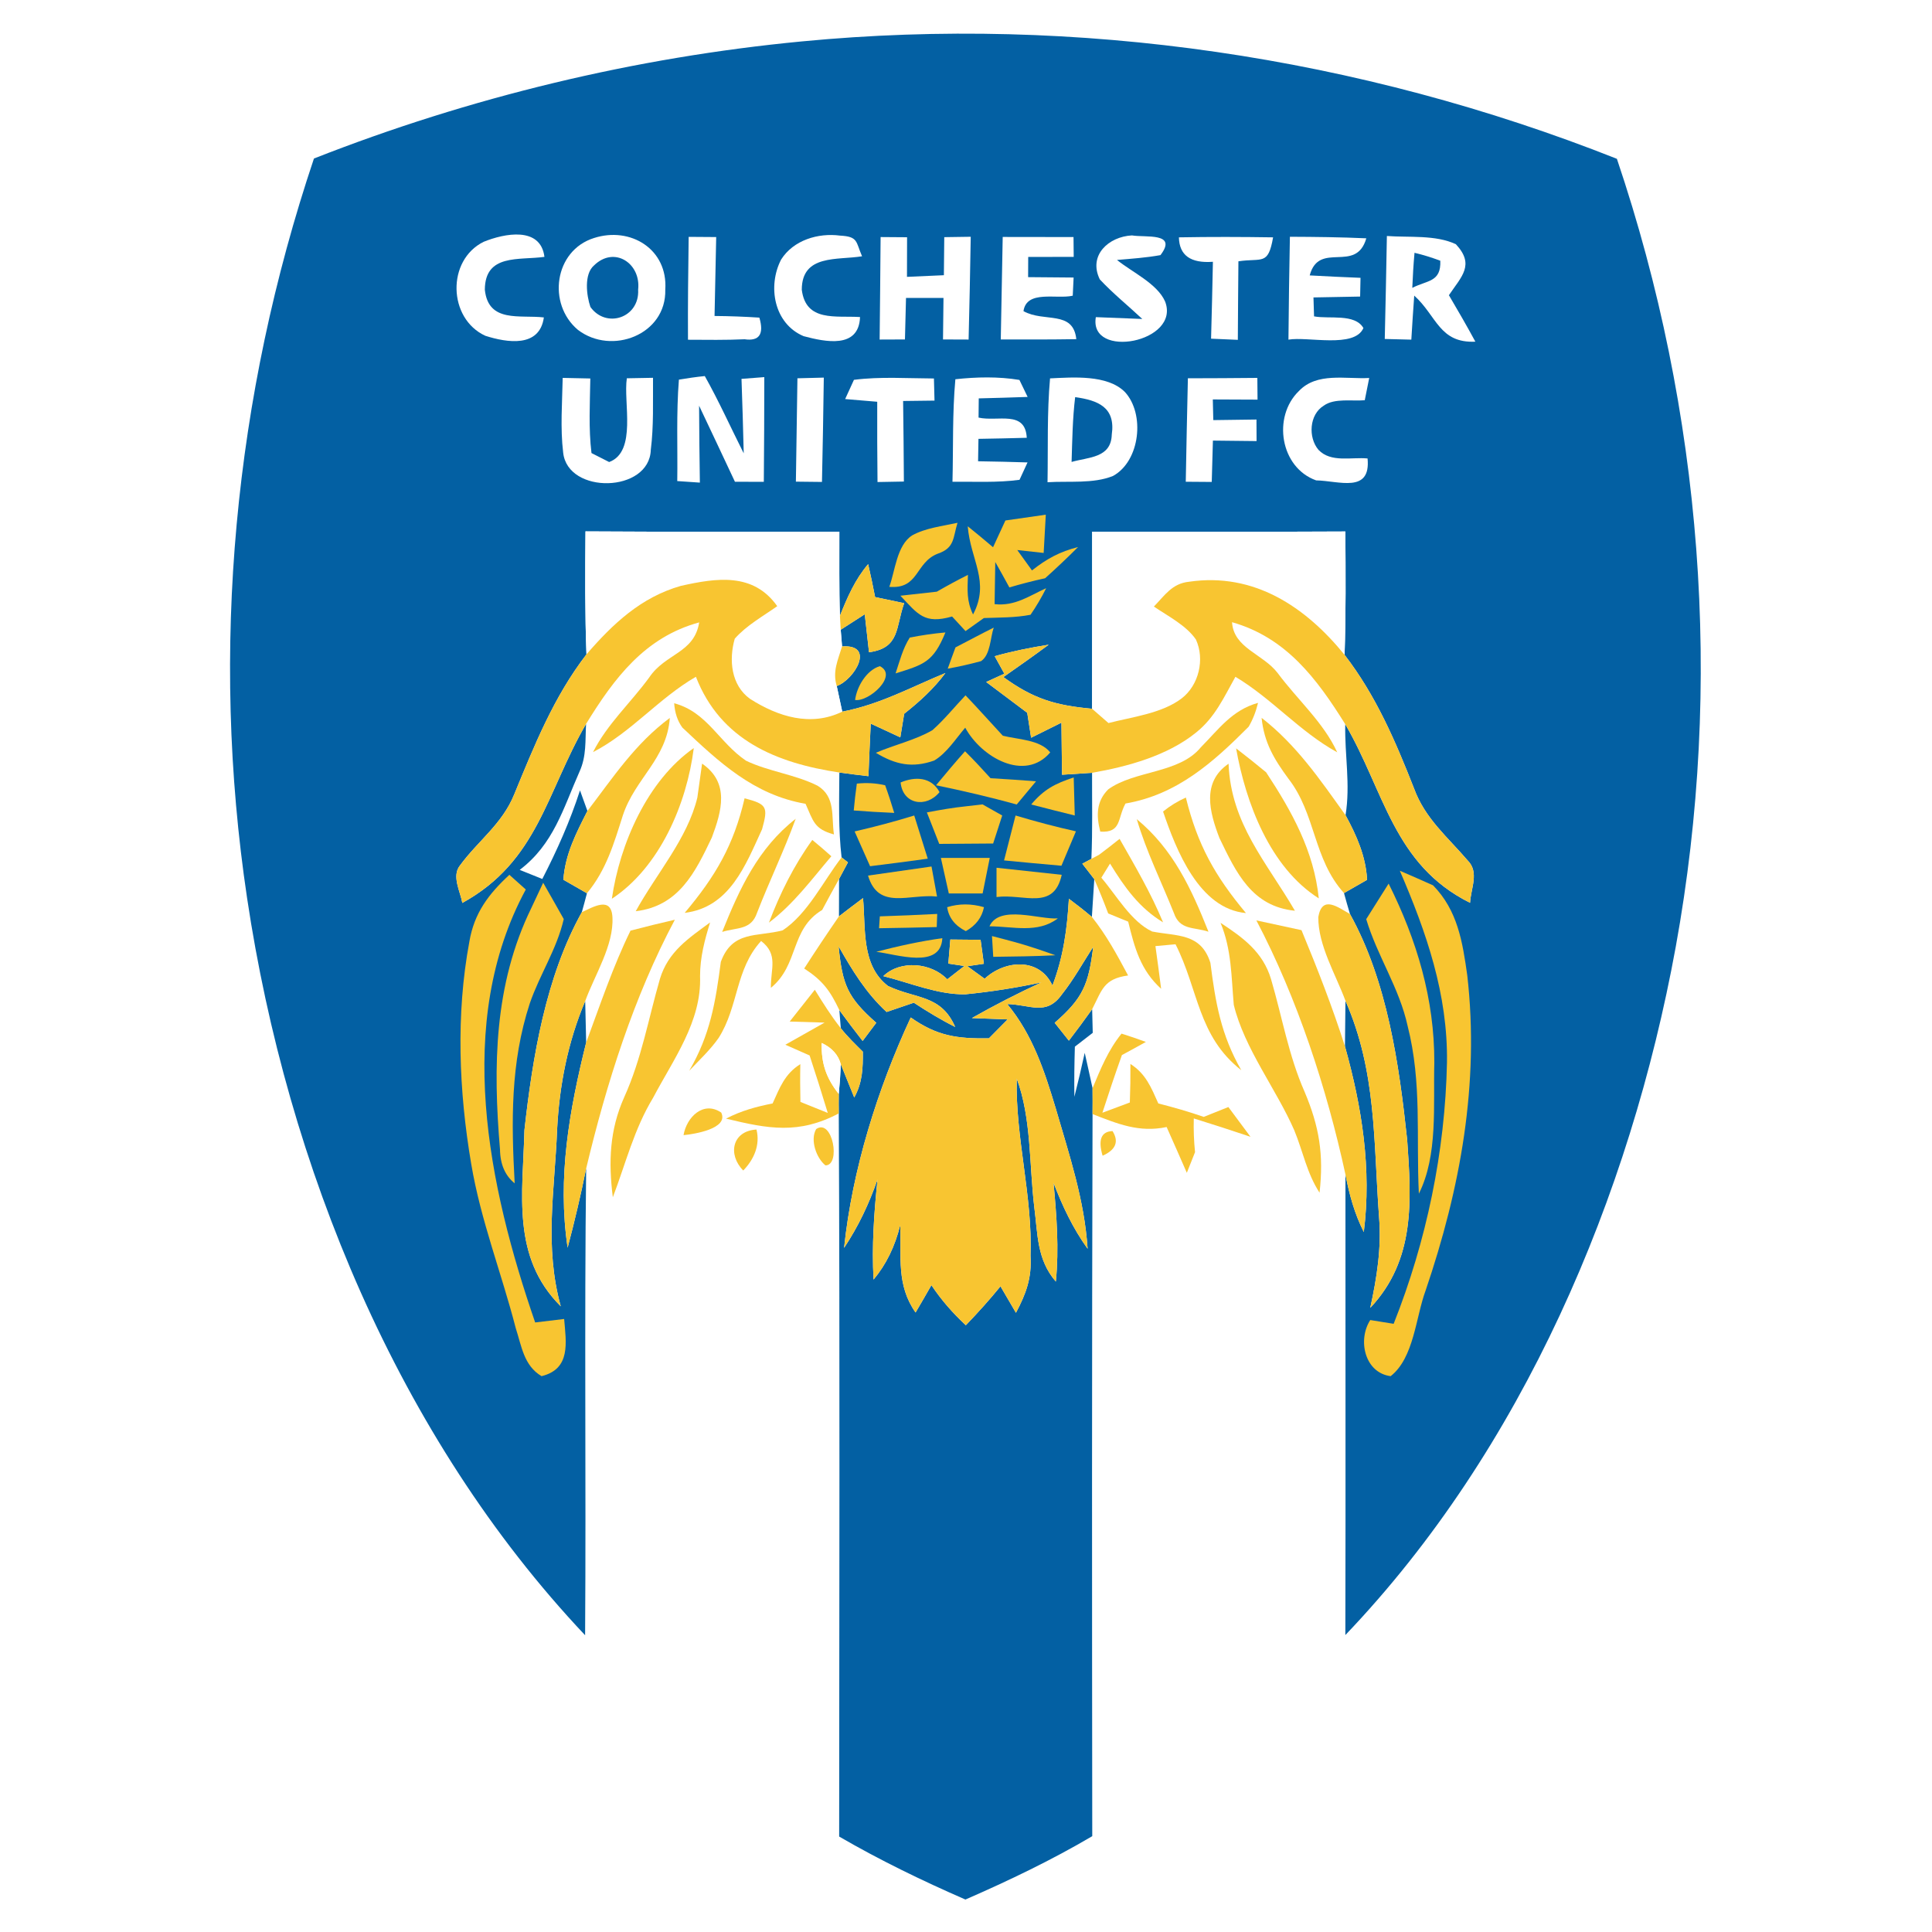 <?xml version="1.0" encoding="UTF-8" standalone="no"?>
<!DOCTYPE svg PUBLIC "-//W3C//DTD SVG 1.1//EN" "http://www.w3.org/Graphics/SVG/1.1/DTD/svg11.dtd">
<svg xmlns="http://www.w3.org/2000/svg" version="1.1" viewBox="0 0 200 200" width="200.0pt" height="200.0pt">
<path d="M 0.00 0.00 L 200.00 0.00 L 200.00 200.00 L 0.00 200.00 L 0.00 0.00 Z" fill="#ffffff" />
<path d="M 167.38 16.44 C 176.22 42.63 178.42 70.81 173.47 98.03 C 168.75 123.88 157.59 150.08 139.27 169.26 C 139.31 153.36 139.27 137.47 139.28 121.58 C 139.68 123.66 140.22 125.64 141.18 127.54 C 142.00 121.00 140.99 114.62 139.23 108.32 C 139.25 106.75 139.27 105.17 139.28 103.60 C 142.51 110.93 142.18 118.17 142.76 126.00 C 143.02 129.21 142.53 132.26 141.85 135.39 C 146.53 130.41 146.11 124.29 145.67 117.99 C 144.83 110.14 143.62 101.61 139.75 94.62 C 139.53 93.90 139.33 93.18 139.13 92.45 L 141.52 91.08 C 141.39 88.64 140.44 86.50 139.29 84.39 C 139.81 81.20 139.19 78.15 139.26 74.97 C 143.32 81.93 144.25 89.51 152.18 93.46 C 152.26 91.94 153.16 90.29 151.92 89.06 C 149.84 86.63 147.52 84.74 146.38 81.62 C 144.46 76.73 142.43 71.99 139.19 67.79 C 139.33 63.53 139.30 59.28 139.27 55.02 C 130.53 55.07 121.80 55.03 113.06 55.04 C 113.05 61.15 113.05 67.26 113.05 73.37 C 109.23 73.02 106.97 72.34 103.87 70.09 C 105.44 68.99 107.01 67.89 108.56 66.74 C 106.67 67.04 104.81 67.41 102.97 67.93 C 103.30 68.53 103.64 69.14 103.97 69.74 L 102.09 70.60 C 103.50 71.66 104.92 72.73 106.34 73.79 C 106.47 74.65 106.60 75.51 106.74 76.37 C 107.78 75.85 108.83 75.33 109.88 74.81 C 109.90 76.61 109.92 78.40 109.94 80.20 C 110.98 80.14 112.02 80.07 113.05 80.00 C 113.04 82.96 113.11 85.95 112.98 88.91 L 112.04 89.41 C 112.46 89.94 112.87 90.47 113.28 91.01 C 113.19 92.31 113.11 93.61 113.03 94.92 C 112.26 94.27 111.46 93.64 110.65 93.04 C 110.47 96.18 110.08 99.06 108.95 102.02 C 107.60 99.08 104.00 99.38 101.93 101.32 C 101.33 100.89 100.73 100.45 100.14 100.02 L 101.85 99.77 L 101.51 97.29 C 100.47 97.28 99.42 97.27 98.38 97.26 L 98.17 99.75 L 99.83 100.00 C 99.24 100.46 98.65 100.92 98.06 101.38 C 96.41 99.64 93.20 99.35 91.44 101.05 C 94.18 101.73 97.08 102.98 99.93 102.93 C 102.56 102.67 105.19 102.26 107.80 101.70 C 105.35 102.83 102.95 104.06 100.61 105.39 L 104.31 105.53 C 103.66 106.18 103.01 106.84 102.37 107.49 C 99.08 107.53 97.02 107.26 94.28 105.33 C 90.84 112.73 88.23 121.07 87.38 129.18 C 88.87 126.93 89.95 124.64 90.84 122.10 C 90.48 125.55 90.24 128.99 90.43 132.46 C 91.73 130.91 92.65 129.03 93.19 126.82 C 93.32 130.12 92.78 133.03 94.78 135.87 C 95.33 134.93 95.88 133.99 96.42 133.04 C 97.46 134.60 98.61 135.90 99.98 137.19 C 101.23 135.89 102.43 134.56 103.57 133.16 C 104.10 134.08 104.64 134.99 105.17 135.90 C 106.22 133.92 106.82 132.29 106.68 130.01 C 106.90 123.79 105.11 117.83 105.25 111.65 C 106.78 115.74 106.54 120.58 107.07 124.97 C 107.44 127.79 107.32 130.37 109.30 132.67 C 109.64 129.25 109.38 125.86 109.06 122.44 C 109.99 124.87 111.07 127.16 112.59 129.27 C 112.25 124.17 110.70 119.60 109.29 114.74 C 108.12 110.85 106.90 107.12 104.27 103.94 C 106.65 103.99 108.30 105.21 109.92 102.95 C 111.14 101.41 112.11 99.66 113.17 98.01 C 112.69 101.91 112.12 103.32 109.18 105.88 L 110.65 107.73 C 111.47 106.66 112.28 105.57 113.06 104.47 L 113.12 106.92 C 112.51 107.40 111.89 107.88 111.27 108.35 C 111.22 110.08 111.19 111.81 111.22 113.54 C 111.60 112.03 111.96 110.51 112.29 108.99 C 112.56 110.21 112.84 111.43 113.10 112.65 C 113.11 113.55 113.11 114.44 113.10 115.33 C 113.03 140.24 113.04 165.17 113.07 190.08 C 108.84 192.57 104.43 194.68 99.94 196.64 C 95.47 194.69 91.09 192.57 86.87 190.12 C 86.88 165.18 86.95 140.20 86.83 115.26 C 86.82 114.59 86.82 113.92 86.83 113.25 C 86.93 112.23 87.00 111.20 87.04 110.17 C 87.51 111.32 87.97 112.46 88.43 113.61 C 89.29 112.06 89.33 110.60 89.32 108.87 C 88.54 108.09 87.72 107.31 87.04 106.44 L 86.89 104.57 C 87.67 105.64 88.48 106.71 89.30 107.76 L 90.71 105.88 C 87.71 103.23 87.21 101.93 86.81 97.96 C 88.22 100.44 89.65 102.80 91.78 104.76 C 92.71 104.44 93.65 104.12 94.60 103.80 C 95.99 104.71 97.40 105.57 98.88 106.31 C 97.41 102.94 94.82 103.44 91.93 102.07 C 89.13 99.93 89.63 96.08 89.34 92.97 C 88.50 93.59 87.67 94.23 86.85 94.86 L 86.86 90.99 C 87.17 90.42 87.47 89.85 87.78 89.27 L 87.12 88.76 C 86.78 85.85 86.87 82.90 86.89 79.97 C 87.89 80.11 88.89 80.23 89.90 80.35 C 89.97 78.54 90.05 76.72 90.14 74.91 C 91.16 75.38 92.18 75.86 93.20 76.33 C 93.33 75.52 93.47 74.70 93.60 73.89 C 95.19 72.63 96.65 71.31 97.87 69.67 C 94.26 71.16 91.09 72.92 87.19 73.67 C 87.00 72.79 86.81 71.91 86.62 71.02 C 88.47 70.34 90.65 66.67 87.17 66.92 L 87.03 65.19 L 89.52 63.59 C 89.67 64.90 89.82 66.21 89.96 67.52 C 93.18 67.09 92.71 64.93 93.60 62.44 C 92.60 62.23 91.59 62.02 90.59 61.81 C 90.37 60.67 90.13 59.53 89.87 58.40 C 88.52 59.98 87.71 61.84 86.95 63.75 C 86.85 60.85 86.90 57.95 86.89 55.04 C 78.13 55.03 69.37 55.07 60.61 55.01 C 60.57 59.26 60.55 63.50 60.71 67.74 C 57.31 72.16 55.33 77.14 53.23 82.24 C 51.97 85.33 49.50 87.02 47.61 89.60 C 46.74 90.69 47.65 92.28 47.86 93.47 C 55.69 89.17 56.56 82.01 60.67 74.94 C 60.57 76.68 60.73 78.26 59.99 79.88 C 58.29 83.72 57.31 87.39 53.80 90.05 C 54.58 90.36 55.36 90.67 56.14 90.99 C 57.67 88.01 59.01 85.01 60.04 81.82 C 60.30 82.53 60.56 83.24 60.81 83.95 C 59.64 86.25 58.51 88.42 58.32 91.07 L 60.76 92.47 C 60.59 93.13 60.41 93.78 60.23 94.43 C 56.49 101.14 55.13 109.43 54.29 116.99 C 54.13 123.56 52.91 130.11 58.05 135.23 C 56.33 129.02 57.42 123.26 57.67 116.97 C 57.90 112.38 58.78 107.86 60.58 103.63 C 60.61 105.06 60.64 106.49 60.68 107.92 C 58.94 114.94 57.68 121.89 58.76 129.16 C 59.48 126.44 60.12 123.72 60.68 120.96 C 60.48 137.06 60.68 153.18 60.57 169.28 C 41.18 148.74 29.72 120.66 25.58 92.98 C 21.73 67.29 24.24 41.01 32.50 16.41 C 48.62 10.07 65.73 5.94 82.97 4.29 C 111.52 1.54 140.74 5.88 167.38 16.44 Z" fill="#0360a3" />
<path d="M 56.36 26.59 C 53.73 26.96 50.21 26.24 50.19 29.99 C 50.55 33.46 53.82 32.57 56.30 32.86 C 55.86 36.02 52.50 35.48 50.24 34.76 C 46.37 32.98 46.22 26.93 50.07 25.03 C 52.21 24.16 55.96 23.41 56.36 26.59 Z" fill="#ffffff" />
<path d="M 61.49 24.64 C 65.27 23.42 69.15 25.80 68.87 29.98 C 68.99 34.66 63.31 36.81 59.83 34.15 C 56.63 31.47 57.37 25.93 61.49 24.64 Z" fill="#ffffff" />
<path d="M 86.96 24.39 C 88.86 24.49 88.58 25.02 89.24 26.53 C 86.67 26.95 83.01 26.30 83.00 29.99 C 83.42 33.35 86.51 32.66 89.03 32.82 C 88.91 36.14 85.42 35.39 83.19 34.80 C 80.11 33.50 79.44 29.62 80.86 26.87 C 82.13 24.86 84.68 24.09 86.96 24.39 Z" fill="#ffffff" />
<path d="M 117.18 24.37 C 118.57 24.61 121.95 24.03 120.13 26.41 C 118.63 26.68 117.14 26.78 115.63 26.91 C 117.18 28.17 119.79 29.35 120.61 31.21 C 122.25 35.46 112.70 37.23 113.44 32.83 C 115.04 32.90 116.64 32.96 118.25 33.02 C 116.79 31.65 115.21 30.38 113.85 28.92 C 112.63 26.42 114.78 24.49 117.18 24.37 Z" fill="#ffffff" />
<path d="M 71.29 24.52 L 74.14 24.54 C 74.08 27.26 74.03 29.98 73.97 32.71 C 75.52 32.72 77.07 32.78 78.61 32.88 C 79.11 34.59 78.60 35.34 77.08 35.12 C 75.14 35.21 73.18 35.18 71.22 35.17 C 71.20 31.62 71.24 28.07 71.29 24.52 Z" fill="#ffffff" />
<path d="M 91.16 24.54 C 92.07 24.55 92.98 24.55 93.90 24.56 C 93.89 25.92 93.89 27.29 93.89 28.66 C 95.17 28.60 96.44 28.54 97.71 28.49 C 97.72 27.18 97.74 25.86 97.75 24.55 L 100.49 24.51 C 100.43 28.06 100.36 31.60 100.27 35.15 L 97.62 35.14 C 97.64 33.71 97.65 32.27 97.67 30.84 C 96.38 30.84 95.09 30.84 93.79 30.84 C 93.75 32.27 93.72 33.71 93.68 35.14 C 92.81 35.14 91.93 35.15 91.06 35.15 C 91.09 31.62 91.14 28.08 91.16 24.54 Z" fill="#ffffff" />
<path d="M 103.80 24.53 C 106.25 24.54 108.69 24.54 111.13 24.54 L 111.15 26.59 C 109.58 26.59 108.01 26.60 106.44 26.60 C 106.44 27.30 106.43 28.00 106.43 28.69 C 108.00 28.70 109.57 28.71 111.14 28.73 L 111.05 30.61 C 109.39 31.00 106.27 29.98 105.95 32.21 C 108.10 33.41 111.09 32.07 111.42 35.11 C 108.82 35.15 106.21 35.15 103.60 35.14 C 103.66 31.61 103.73 28.07 103.80 24.53 Z" fill="#ffffff" />
<path d="M 122.04 24.57 C 125.29 24.51 128.54 24.52 131.79 24.57 C 131.27 27.53 130.66 26.68 128.20 27.05 C 128.18 29.76 128.15 32.47 128.14 35.18 C 127.21 35.14 126.29 35.10 125.37 35.06 C 125.45 32.41 125.50 29.75 125.56 27.10 C 123.25 27.27 122.08 26.43 122.04 24.57 Z" fill="#ffffff" />
<path d="M 133.53 24.51 C 136.17 24.52 138.80 24.55 141.44 24.67 C 140.37 28.37 136.55 24.88 135.58 28.51 C 137.34 28.61 139.09 28.69 140.84 28.76 C 140.83 29.41 140.82 30.06 140.80 30.70 C 139.19 30.73 137.58 30.76 135.97 30.79 L 136.03 32.75 C 137.59 33.05 140.26 32.43 141.14 33.96 C 140.21 36.09 135.38 34.81 133.38 35.16 C 133.41 31.61 133.46 28.06 133.53 24.51 Z" fill="#ffffff" />
<path d="M 143.57 24.43 C 145.84 24.60 148.61 24.29 150.71 25.28 C 152.70 27.42 151.30 28.61 149.99 30.56 C 150.93 32.15 151.85 33.75 152.73 35.37 C 148.99 35.54 148.74 32.71 146.40 30.60 C 146.29 32.12 146.19 33.64 146.10 35.16 C 145.18 35.14 144.27 35.11 143.35 35.09 C 143.44 31.54 143.50 27.99 143.57 24.43 Z" fill="#ffffff" />
<path d="M 146.43 26.17 C 147.33 26.38 148.22 26.66 149.10 26.99 C 149.19 29.23 147.74 29.00 146.20 29.80 C 146.25 28.58 146.32 27.37 146.43 26.17 Z" fill="#0360a3" />
<path d="M 61.49 27.48 C 63.59 25.42 66.37 27.26 66.06 29.99 C 66.22 32.89 62.76 34.06 61.12 31.78 C 60.71 30.59 60.44 28.38 61.49 27.48 Z" fill="#0360a3" />
<path d="M 58.25 39.12 C 59.21 39.14 60.16 39.16 61.11 39.18 C 61.07 41.73 60.92 44.37 61.23 46.90 L 63.06 47.83 C 65.96 46.76 64.51 41.63 64.89 39.16 C 65.79 39.14 66.70 39.12 67.60 39.11 C 67.58 41.58 67.68 44.11 67.37 46.57 C 67.23 51.03 58.77 51.21 58.30 46.86 C 57.99 44.32 58.20 41.68 58.25 39.12 Z" fill="#ffffff" />
<path d="M 70.28 39.30 C 71.17 39.15 72.06 39.02 72.96 38.93 C 74.42 41.53 75.65 44.27 76.99 46.93 C 76.93 44.36 76.85 41.79 76.76 39.22 L 79.12 39.04 C 79.12 42.65 79.10 46.27 79.07 49.88 C 78.07 49.88 77.08 49.87 76.08 49.87 C 74.84 47.25 73.62 44.61 72.37 42.00 C 72.38 44.65 72.41 47.30 72.45 49.96 L 70.11 49.80 C 70.16 46.31 70.00 42.79 70.28 39.30 Z" fill="#ffffff" />
<path d="M 82.55 39.16 C 83.46 39.14 84.37 39.11 85.28 39.09 C 85.23 42.69 85.17 46.29 85.09 49.89 C 84.19 49.88 83.29 49.87 82.39 49.86 C 82.44 46.29 82.50 42.72 82.55 39.16 Z" fill="#ffffff" />
<path d="M 88.40 39.32 C 91.12 38.97 93.94 39.17 96.68 39.18 C 96.70 39.94 96.72 40.71 96.74 41.47 C 95.66 41.48 94.58 41.50 93.49 41.51 C 93.53 44.29 93.55 47.07 93.57 49.85 C 92.66 49.87 91.75 49.89 90.84 49.90 C 90.81 47.13 90.80 44.36 90.81 41.59 C 89.70 41.50 88.59 41.40 87.49 41.31 L 88.40 39.32 Z" fill="#ffffff" />
<path d="M 98.90 39.26 C 101.08 39.02 103.36 38.97 105.53 39.33 L 106.38 41.09 C 104.69 41.15 103.00 41.20 101.32 41.24 C 101.31 41.90 101.31 42.56 101.30 43.23 C 103.28 43.68 106.14 42.42 106.29 45.32 C 104.62 45.37 102.96 45.40 101.29 45.43 C 101.28 46.20 101.27 46.98 101.25 47.75 C 102.96 47.78 104.67 47.81 106.37 47.87 L 105.54 49.67 C 103.26 49.98 100.90 49.85 98.60 49.87 C 98.69 46.34 98.58 42.78 98.90 39.26 Z" fill="#ffffff" />
<path d="M 108.70 39.17 C 111.06 39.06 114.62 38.76 116.44 40.57 C 118.55 42.84 118.03 47.73 115.22 49.27 C 113.19 50.10 110.61 49.78 108.44 49.92 C 108.50 46.35 108.38 42.74 108.70 39.17 Z" fill="#ffffff" />
<path d="M 122.97 39.16 C 125.37 39.16 127.76 39.14 130.16 39.12 L 130.18 41.37 C 128.63 41.37 127.09 41.36 125.55 41.35 C 125.56 42.07 125.58 42.78 125.60 43.49 C 127.09 43.47 128.58 43.45 130.07 43.43 C 130.08 44.17 130.08 44.91 130.08 45.66 C 128.57 45.64 127.07 45.63 125.56 45.61 C 125.52 47.04 125.48 48.46 125.44 49.89 L 122.75 49.87 C 122.81 46.30 122.89 42.73 122.97 39.16 Z" fill="#ffffff" />
<path d="M 141.74 39.13 C 141.59 39.90 141.43 40.66 141.28 41.43 C 139.99 41.55 138.14 41.19 137.04 41.99 C 135.53 42.90 135.40 45.29 136.49 46.57 C 137.78 47.92 139.88 47.30 141.57 47.46 C 141.92 51.11 138.61 49.77 136.25 49.73 C 132.53 48.41 131.70 43.15 134.46 40.48 C 136.33 38.51 139.29 39.26 141.74 39.13 Z" fill="#ffffff" />
<path d="M 111.30 41.11 C 113.67 41.44 115.50 42.16 115.09 44.99 C 115.02 47.42 112.70 47.31 110.93 47.82 C 111.00 45.60 111.03 43.32 111.30 41.11 Z" fill="#0360a3" />
<path d="M 99.12 54.12 C 98.64 55.69 98.84 56.72 97.07 57.32 C 94.73 58.23 95.15 61.01 92.06 60.75 C 92.66 59.12 92.83 56.44 94.43 55.42 C 95.82 54.65 97.59 54.46 99.12 54.12 Z" fill="#f8c531" />
<path d="M 104.08 53.88 C 105.48 53.68 106.87 53.48 108.26 53.28 C 108.18 54.60 108.11 55.92 108.04 57.24 L 105.31 56.94 C 105.82 57.64 106.32 58.35 106.83 59.05 C 108.35 57.85 109.70 57.11 111.60 56.63 C 110.49 57.74 109.36 58.81 108.19 59.86 C 106.94 60.13 105.71 60.45 104.49 60.81 C 104.01 59.92 103.52 59.05 103.03 58.18 L 102.96 62.54 C 105.06 62.77 106.49 61.71 108.30 60.89 C 107.82 61.85 107.28 62.77 106.68 63.64 C 105.11 63.95 103.44 63.92 101.85 63.98 C 101.22 64.43 100.58 64.88 99.95 65.33 C 99.49 64.82 99.02 64.32 98.56 63.82 C 95.68 64.64 95.04 63.60 93.21 61.67 C 94.47 61.53 95.72 61.39 96.98 61.25 C 98.03 60.64 99.11 60.06 100.20 59.51 C 100.15 61.12 100.05 62.19 100.73 63.61 C 102.52 60.22 100.46 57.97 100.18 54.48 C 101.07 55.19 101.94 55.92 102.80 56.65 C 103.23 55.73 103.66 54.80 104.08 53.88 Z" fill="#f8c531" />
<path d="M 60.61 55.01 C 69.37 55.07 78.13 55.03 86.89 55.04 C 86.90 57.95 86.85 60.85 86.95 63.75 L 87.03 65.19 L 87.17 66.92 C 86.74 68.34 86.16 69.52 86.62 71.02 C 86.81 71.91 87.00 72.79 87.19 73.67 C 83.93 75.26 80.54 74.19 77.65 72.35 C 75.67 70.93 75.44 68.30 76.06 66.12 C 77.26 64.75 78.99 63.79 80.46 62.75 C 77.98 59.25 74.20 59.82 70.48 60.65 C 66.35 61.83 63.45 64.57 60.71 67.74 C 60.55 63.50 60.57 59.26 60.61 55.01 Z" fill="#ffffff" />
<path d="M 113.06 55.04 C 121.80 55.03 130.53 55.07 139.27 55.02 C 139.30 59.28 139.33 63.53 139.19 67.79 C 135.14 62.80 129.80 59.24 123.10 60.22 C 121.33 60.40 120.59 61.62 119.45 62.79 C 120.90 63.78 122.79 64.73 123.80 66.20 C 124.74 68.24 124.11 70.94 122.31 72.31 C 120.27 73.86 117.18 74.22 114.75 74.85 C 114.18 74.36 113.62 73.87 113.05 73.37 C 113.05 67.26 113.05 61.15 113.06 55.04 Z" fill="#ffffff" />
<path d="M 97.44 58.53 C 97.44 58.53 97.44 58.53 97.44 58.53 Z" fill="#f8c531" />
<path d="M 89.87 58.40 C 90.13 59.53 90.37 60.67 90.59 61.81 C 91.59 62.02 92.60 62.23 93.60 62.44 C 92.71 64.93 93.18 67.09 89.96 67.52 C 89.82 66.21 89.67 64.90 89.52 63.59 L 87.03 65.19 L 86.95 63.75 C 87.71 61.84 88.52 59.98 89.87 58.40 Z" fill="#f8c531" />
<path d="M 70.48 60.65 C 74.20 59.82 77.98 59.25 80.46 62.75 C 78.99 63.79 77.26 64.75 76.06 66.12 C 75.44 68.30 75.67 70.93 77.65 72.35 C 80.54 74.19 83.93 75.26 87.19 73.67 C 91.09 72.92 94.26 71.16 97.87 69.67 C 96.65 71.31 95.19 72.63 93.60 73.89 C 93.47 74.70 93.33 75.52 93.20 76.33 C 92.18 75.86 91.16 75.38 90.14 74.91 C 90.05 76.72 89.97 78.54 89.90 80.35 C 88.89 80.23 87.89 80.11 86.89 79.97 C 80.37 78.99 74.59 76.62 72.04 70.06 C 68.17 72.30 65.37 75.80 61.39 77.86 C 62.86 74.95 65.26 72.79 67.20 70.14 C 68.88 67.62 71.86 67.64 72.38 64.43 C 66.75 65.96 63.58 70.21 60.67 74.94 C 56.56 82.01 55.69 89.17 47.86 93.47 C 47.65 92.28 46.74 90.69 47.61 89.60 C 49.50 87.02 51.97 85.33 53.23 82.24 C 55.33 77.14 57.31 72.16 60.71 67.74 C 63.45 64.57 66.35 61.83 70.48 60.65 Z" fill="#f8c531" />
<path d="M 123.10 60.22 C 129.80 59.24 135.14 62.80 139.19 67.79 C 142.43 71.99 144.46 76.73 146.38 81.62 C 147.52 84.74 149.84 86.63 151.92 89.06 C 153.16 90.29 152.26 91.94 152.18 93.46 C 144.25 89.51 143.32 81.93 139.26 74.97 C 136.32 70.26 133.14 66.00 127.54 64.41 C 127.71 67.11 130.73 67.67 132.27 69.68 C 134.29 72.41 137.01 74.78 138.43 77.88 C 134.54 75.74 131.70 72.34 127.89 70.06 C 126.69 72.20 125.78 74.26 123.82 75.83 C 120.88 78.22 116.73 79.36 113.05 80.00 C 112.02 80.07 110.98 80.14 109.94 80.20 C 109.92 78.40 109.90 76.61 109.88 74.81 C 108.83 75.33 107.78 75.85 106.74 76.37 C 106.60 75.51 106.47 74.65 106.34 73.79 C 104.92 72.73 103.50 71.66 102.09 70.60 L 103.97 69.74 C 103.64 69.14 103.30 68.53 102.97 67.93 C 104.81 67.41 106.67 67.04 108.56 66.74 C 107.01 67.89 105.44 68.99 103.87 70.09 C 106.97 72.34 109.23 73.02 113.05 73.37 C 113.62 73.87 114.18 74.36 114.75 74.85 C 117.18 74.22 120.27 73.86 122.31 72.31 C 124.11 70.94 124.74 68.24 123.80 66.20 C 122.79 64.73 120.90 63.78 119.45 62.79 C 120.59 61.62 121.33 60.40 123.10 60.22 Z" fill="#f8c531" />
<path d="M 102.87 64.97 C 102.51 66.01 102.54 67.78 101.56 68.44 C 100.42 68.75 99.27 69.01 98.11 69.22 C 98.37 68.48 98.64 67.75 98.91 67.02 C 100.23 66.34 101.54 65.63 102.87 64.97 Z" fill="#f8c531" />
<path d="M 94.18 66.00 C 95.40 65.76 96.63 65.58 97.87 65.47 C 96.61 68.54 95.66 68.79 92.71 69.71 C 93.13 68.45 93.46 67.12 94.18 66.00 Z" fill="#f8c531" />
<path d="M 87.17 66.92 C 90.65 66.67 88.47 70.34 86.62 71.02 C 86.16 69.52 86.74 68.34 87.17 66.92 Z" fill="#f8c531" />
<path d="M 91.08 68.96 C 93.03 69.93 89.92 72.69 88.52 72.46 C 88.69 71.09 89.70 69.37 91.08 68.96 Z" fill="#f8c531" />
<path d="M 99.95 71.98 C 101.26 73.35 102.52 74.77 103.81 76.16 C 105.37 76.56 107.67 76.56 108.72 77.89 C 106.09 80.98 101.58 78.40 99.92 75.33 C 98.94 76.47 98.02 77.95 96.71 78.73 C 94.44 79.53 92.71 79.16 90.67 77.93 C 92.57 77.10 94.73 76.63 96.52 75.59 C 97.75 74.50 98.81 73.18 99.95 71.98 Z" fill="#f8c531" />
<path d="M 69.79 72.80 C 73.23 73.72 74.41 76.84 77.23 78.75 C 79.57 79.87 82.32 80.17 84.64 81.34 C 86.52 82.49 86.05 84.50 86.33 86.38 C 84.26 85.82 84.19 84.98 83.39 83.21 C 78.02 82.28 74.45 78.91 70.64 75.32 C 70.14 74.64 69.86 73.80 69.79 72.80 Z" fill="#f8c531" />
<path d="M 130.23 72.76 C 130.02 73.65 129.70 74.47 129.26 75.23 C 125.57 78.93 121.86 82.26 116.51 83.18 C 115.66 84.72 116.12 86.23 113.90 86.09 C 113.48 84.46 113.47 82.96 114.73 81.71 C 117.47 79.73 122.08 80.09 124.31 77.36 C 126.17 75.48 127.54 73.51 130.23 72.76 Z" fill="#f8c531" />
<path d="M 69.34 74.32 C 69.03 78.58 65.75 80.57 64.48 84.40 C 63.55 87.32 62.76 90.07 60.76 92.47 L 58.32 91.07 C 58.51 88.42 59.64 86.25 60.81 83.95 C 63.49 80.45 65.74 76.99 69.34 74.32 Z" fill="#f8c531" />
<path d="M 130.60 74.31 C 134.23 77.14 136.64 80.69 139.29 84.39 C 140.44 86.50 141.39 88.64 141.52 91.08 L 139.13 92.45 C 135.93 88.92 136.23 84.27 133.37 80.60 C 131.90 78.60 130.86 76.88 130.60 74.31 Z" fill="#f8c531" />
<path d="M 71.82 77.44 C 71.10 83.18 68.32 89.76 63.34 93.04 C 64.15 87.39 67.01 80.80 71.82 77.44 Z" fill="#f8c531" />
<path d="M 99.90 77.77 C 100.81 78.67 101.68 79.61 102.54 80.56 C 104.11 80.65 105.68 80.76 107.25 80.88 C 106.58 81.68 105.91 82.48 105.25 83.28 C 102.49 82.52 99.71 81.87 96.90 81.29 C 97.89 80.10 98.87 78.92 99.90 77.77 Z" fill="#f8c531" />
<path d="M 127.96 77.47 C 129.02 78.28 130.05 79.11 131.07 79.95 C 133.73 83.99 136.02 88.10 136.52 93.00 C 131.46 89.79 128.96 83.11 127.96 77.47 Z" fill="#f8c531" />
<path d="M 72.68 79.05 C 75.56 81.03 74.71 83.96 73.69 86.70 C 71.96 90.33 70.26 93.80 65.81 94.33 C 67.96 90.42 71.17 86.82 72.19 82.56 C 72.36 81.39 72.52 80.22 72.68 79.05 Z" fill="#f8c531" />
<path d="M 127.18 79.06 C 127.43 85.29 131.09 89.21 134.05 94.28 C 129.59 93.84 127.96 90.33 126.23 86.74 C 125.21 84.07 124.37 80.98 127.18 79.06 Z" fill="#f8c531" />
<path d="M 88.70 81.12 C 89.72 81.01 90.69 81.07 91.63 81.29 C 91.97 82.23 92.28 83.19 92.57 84.15 C 91.17 84.09 89.77 84.01 88.38 83.90 C 88.46 82.97 88.57 82.04 88.70 81.12 Z" fill="#f8c531" />
<path d="M 93.23 81.00 C 94.73 80.37 96.41 80.41 97.26 82.00 C 95.90 83.67 93.46 83.29 93.23 81.00 Z" fill="#f8c531" />
<path d="M 111.15 80.48 C 111.19 81.79 111.22 83.10 111.26 84.42 C 109.75 84.05 108.25 83.67 106.75 83.28 C 108.06 81.72 109.21 81.12 111.15 80.48 Z" fill="#f8c531" />
<path d="M 77.08 82.64 C 79.43 83.25 79.52 83.56 78.89 85.84 C 77.17 89.59 75.53 93.93 70.88 94.50 C 74.06 90.72 75.95 87.51 77.08 82.64 Z" fill="#f8c531" />
<path d="M 100.07 83.46 C 100.62 83.40 101.16 83.33 101.71 83.27 C 102.39 83.65 103.07 84.04 103.75 84.42 C 103.44 85.38 103.12 86.35 102.81 87.32 C 100.95 87.34 99.09 87.35 97.23 87.36 C 96.80 86.27 96.38 85.19 95.95 84.10 C 97.32 83.84 98.68 83.60 100.07 83.46 Z" fill="#f8c531" />
<path d="M 122.76 82.56 C 123.97 87.47 125.76 90.66 128.98 94.52 C 124.12 94.08 121.75 87.97 120.40 84.01 C 121.11 83.43 121.90 82.95 122.76 82.56 Z" fill="#f8c531" />
<path d="M 94.64 84.42 C 95.10 85.91 95.57 87.40 96.04 88.89 C 94.05 89.17 92.06 89.42 90.07 89.67 C 89.54 88.47 89.01 87.27 88.47 86.07 C 90.55 85.59 92.60 85.05 94.64 84.42 Z" fill="#f8c531" />
<path d="M 82.37 84.76 C 81.17 88.06 79.64 91.22 78.37 94.49 C 77.76 96.30 76.31 95.99 74.76 96.47 C 76.56 91.99 78.47 87.81 82.37 84.76 Z" fill="#f8c531" />
<path d="M 105.13 84.42 C 107.20 85.04 109.27 85.59 111.38 86.06 C 110.88 87.25 110.38 88.43 109.88 89.62 C 107.90 89.45 105.92 89.26 103.94 89.07 C 104.33 87.52 104.74 85.97 105.13 84.42 Z" fill="#f8c531" />
<path d="M 117.68 84.80 C 121.45 87.91 123.34 92.02 125.10 96.45 C 123.60 95.95 122.14 96.31 121.53 94.54 C 120.24 91.30 118.66 88.14 117.68 84.80 Z" fill="#f8c531" />
<path d="M 84.09 86.95 C 84.76 87.50 85.42 88.06 86.06 88.64 C 84.00 91.06 82.17 93.57 79.60 95.51 C 80.75 92.48 82.19 89.58 84.09 86.95 Z" fill="#f8c531" />
<path d="M 115.90 86.84 C 117.51 89.67 119.15 92.46 120.40 95.48 C 117.91 93.97 116.41 91.84 114.91 89.40 C 114.61 89.89 114.31 90.38 114.01 90.86 C 115.56 92.66 117.08 95.40 119.27 96.43 C 121.85 96.93 124.32 96.57 125.30 99.67 C 125.83 103.81 126.39 107.12 128.50 110.79 C 123.98 107.25 124.09 102.48 121.69 97.75 C 121.00 97.82 120.30 97.88 119.61 97.94 C 119.82 99.41 120.01 100.89 120.20 102.36 C 118.06 100.42 117.45 98.11 116.79 95.41 C 116.10 95.13 115.41 94.84 114.72 94.56 C 114.27 93.36 113.79 92.18 113.28 91.01 C 112.87 90.47 112.46 89.94 112.04 89.41 L 112.98 88.91 L 113.77 88.49 C 114.49 87.95 115.20 87.40 115.90 86.84 Z" fill="#f8c531" />
<path d="M 87.12 88.76 L 87.78 89.27 C 87.47 89.85 87.17 90.42 86.86 90.99 C 86.27 92.05 85.68 93.12 85.11 94.20 C 81.77 96.20 82.73 99.87 79.80 102.26 C 79.77 100.29 80.60 98.81 78.79 97.41 C 76.10 100.35 76.47 104.18 74.39 107.45 C 73.53 108.68 72.37 109.76 71.35 110.84 C 73.52 107.12 74.07 103.77 74.62 99.57 C 75.82 96.30 78.36 97.01 81.02 96.31 C 83.61 94.60 85.24 91.19 87.12 88.76 Z" fill="#f8c531" />
<path d="M 97.40 88.81 C 99.09 88.81 100.77 88.81 102.46 88.81 C 102.21 90.04 101.96 91.26 101.72 92.49 C 100.55 92.49 99.39 92.49 98.22 92.49 C 97.95 91.26 97.68 90.04 97.40 88.81 Z" fill="#f8c531" />
<path d="M 96.43 89.70 C 96.62 90.74 96.81 91.77 97.00 92.81 C 94.14 92.50 90.93 94.27 89.86 90.64 C 92.05 90.32 94.24 90.02 96.43 89.70 Z" fill="#f8c531" />
<path d="M 103.16 89.83 C 105.41 90.08 107.66 90.31 109.91 90.56 C 109.08 94.32 106.00 92.49 103.16 92.86 C 103.16 91.85 103.16 90.84 103.16 89.83 Z" fill="#f8c531" />
<path d="M 54.43 92.08 C 46.96 105.88 50.55 122.83 55.40 136.90 C 56.40 136.78 57.40 136.66 58.40 136.54 C 58.60 138.96 59.12 141.71 56.06 142.46 C 54.22 141.36 54.00 139.36 53.39 137.49 C 51.91 131.76 49.77 126.36 48.78 120.49 C 47.50 112.96 47.18 105.01 48.59 97.47 C 49.09 94.51 50.58 92.55 52.73 90.56 C 53.30 91.06 53.87 91.57 54.43 92.08 Z" fill="#f8c531" />
<path d="M 144.91 90.14 C 146.06 90.63 147.21 91.14 148.35 91.65 C 150.90 94.26 151.40 97.50 151.89 100.96 C 153.17 112.16 151.18 123.01 147.58 133.59 C 146.55 136.37 146.38 140.56 143.96 142.46 C 141.26 142.11 140.52 138.70 141.85 136.65 L 144.27 137.04 C 147.67 128.48 149.60 119.21 149.79 110.00 C 149.89 102.93 147.67 96.54 144.91 90.14 Z" fill="#f8c531" />
<path d="M 56.23 91.38 C 56.94 92.64 57.66 93.88 58.36 95.14 C 57.63 98.29 55.88 100.86 54.84 103.88 C 52.83 110.04 52.93 116.12 53.28 122.50 C 52.29 121.70 51.78 120.53 51.76 118.99 C 51.03 110.39 51.14 101.91 55.00 94.00 C 55.41 93.13 55.82 92.25 56.23 91.38 Z" fill="#f8c531" />
<path d="M 143.75 91.47 C 146.67 97.32 148.50 103.41 148.48 110.00 C 148.36 114.36 148.88 119.59 146.88 123.57 C 146.59 117.63 147.21 112.09 145.72 106.22 C 144.85 102.24 142.59 99.01 141.43 95.15 C 142.20 93.92 142.98 92.70 143.75 91.47 Z" fill="#f8c531" />
<path d="M 89.34 92.97 C 89.63 96.08 89.13 99.93 91.93 102.07 C 94.82 103.44 97.41 102.94 98.88 106.31 C 97.40 105.57 95.99 104.71 94.60 103.80 C 93.65 104.12 92.71 104.44 91.78 104.76 C 89.65 102.80 88.22 100.44 86.81 97.96 C 87.21 101.93 87.71 103.23 90.71 105.88 L 89.30 107.76 C 88.48 106.71 87.67 105.64 86.89 104.57 C 85.93 102.55 85.16 101.50 83.25 100.26 C 84.42 98.44 85.62 96.64 86.85 94.86 C 87.67 94.23 88.50 93.59 89.34 92.97 Z" fill="#f8c531" />
<path d="M 110.65 93.04 C 111.46 93.64 112.26 94.27 113.03 94.92 C 114.53 96.79 115.65 98.87 116.78 100.98 C 114.23 101.33 114.08 102.49 113.06 104.47 C 112.28 105.57 111.47 106.66 110.65 107.73 L 109.18 105.88 C 112.12 103.32 112.69 101.91 113.17 98.01 C 112.11 99.66 111.14 101.41 109.92 102.95 C 108.30 105.21 106.65 103.99 104.27 103.94 C 106.90 107.12 108.12 110.85 109.29 114.74 C 110.70 119.60 112.25 124.17 112.59 129.27 C 111.07 127.16 109.99 124.87 109.06 122.44 C 109.38 125.86 109.64 129.25 109.30 132.67 C 107.32 130.37 107.44 127.79 107.07 124.97 C 106.54 120.58 106.78 115.74 105.25 111.65 C 105.11 117.83 106.90 123.79 106.68 130.01 C 106.82 132.29 106.22 133.92 105.17 135.90 C 104.64 134.99 104.10 134.08 103.57 133.16 C 102.43 134.56 101.23 135.89 99.98 137.19 C 98.61 135.90 97.46 134.60 96.42 133.04 C 95.88 133.99 95.33 134.93 94.78 135.87 C 92.78 133.03 93.32 130.12 93.19 126.82 C 92.65 129.03 91.73 130.91 90.43 132.46 C 90.24 128.99 90.48 125.55 90.84 122.10 C 89.95 124.64 88.87 126.93 87.38 129.18 C 88.23 121.07 90.84 112.73 94.28 105.33 C 97.02 107.26 99.08 107.53 102.37 107.49 C 103.01 106.84 103.66 106.18 104.31 105.53 L 100.61 105.39 C 102.95 104.06 105.35 102.83 107.80 101.70 C 105.19 102.26 102.56 102.67 99.93 102.93 C 97.08 102.98 94.18 101.73 91.44 101.05 C 93.20 99.35 96.41 99.64 98.06 101.38 C 98.65 100.92 99.24 100.46 99.83 100.00 L 98.17 99.75 L 98.38 97.26 C 99.42 97.27 100.47 97.28 101.51 97.29 L 101.85 99.77 L 100.14 100.02 C 100.73 100.45 101.33 100.89 101.93 101.32 C 104.00 99.38 107.60 99.08 108.95 102.02 C 110.08 99.06 110.47 96.18 110.65 93.04 Z" fill="#f8c531" />
<path d="M 63.40 94.96 C 63.55 97.86 61.56 100.93 60.58 103.63 C 58.78 107.86 57.90 112.38 57.67 116.97 C 57.42 123.26 56.33 129.02 58.05 135.23 C 52.91 130.11 54.13 123.56 54.29 116.99 C 55.13 109.43 56.49 101.14 60.23 94.43 C 61.42 93.89 63.29 92.73 63.40 94.96 Z" fill="#f8c531" />
<path d="M 91.08 94.86 C 93.06 94.80 95.04 94.71 97.02 94.61 L 96.97 95.97 C 94.98 96.02 92.99 96.06 91.00 96.09 L 91.08 94.86 Z" fill="#f8c531" />
<path d="M 98.05 93.91 C 99.28 93.53 100.55 93.53 101.86 93.91 C 101.65 94.97 101.03 95.80 99.98 96.39 C 98.86 95.83 98.21 95.00 98.05 93.91 Z" fill="#f8c531" />
<path d="M 109.51 95.07 C 107.43 96.66 104.86 95.90 102.43 95.89 C 103.45 93.62 107.64 95.22 109.51 95.07 Z" fill="#f8c531" />
<path d="M 139.75 94.62 C 143.62 101.61 144.83 110.14 145.67 117.99 C 146.11 124.29 146.53 130.41 141.85 135.39 C 142.53 132.26 143.02 129.21 142.76 126.00 C 142.18 118.17 142.51 110.93 139.28 103.60 C 138.28 100.89 136.44 97.85 136.47 94.93 C 136.87 92.60 138.52 93.94 139.75 94.62 Z" fill="#f8c531" />
<path d="M 65.27 96.34 C 66.80 95.94 68.32 95.56 69.86 95.21 C 65.60 103.21 62.78 112.17 60.68 120.96 C 60.12 123.72 59.48 126.44 58.76 129.16 C 57.68 121.89 58.94 114.94 60.68 107.92 C 62.12 104.04 63.45 100.06 65.27 96.34 Z" fill="#f8c531" />
<path d="M 73.51 95.49 C 72.94 97.33 72.47 99.10 72.47 101.05 C 72.64 105.75 69.71 109.65 67.61 113.64 C 65.64 116.88 64.78 120.43 63.44 123.94 C 62.98 120.30 63.10 116.98 64.61 113.60 C 66.41 109.63 67.12 105.46 68.32 101.32 C 69.18 98.50 71.27 97.14 73.51 95.49 Z" fill="#f8c531" />
<path d="M 126.35 95.53 C 128.68 97.06 130.74 98.55 131.58 101.37 C 132.73 105.28 133.39 109.26 135.05 113.02 C 136.58 116.65 137.04 119.51 136.60 123.47 C 135.28 121.44 134.89 119.21 133.98 117.00 C 132.13 112.76 128.82 108.55 127.72 104.02 C 127.46 101.08 127.50 98.31 126.35 95.53 Z" fill="#f8c531" />
<path d="M 130.06 95.28 C 131.61 95.62 133.17 95.96 134.73 96.29 C 136.37 100.25 137.93 104.24 139.23 108.32 C 140.99 114.62 142.00 121.00 141.18 127.54 C 140.22 125.64 139.68 123.66 139.28 121.58 C 137.35 112.68 134.30 103.35 130.06 95.28 Z" fill="#f8c531" />
<path d="M 97.55 97.12 C 97.39 100.38 92.81 98.78 90.71 98.53 C 92.97 97.94 95.24 97.44 97.55 97.12 Z" fill="#f8c531" />
<path d="M 102.69 96.90 C 103.63 97.14 104.57 97.39 105.50 97.65 C 106.77 98.02 108.01 98.44 109.25 98.89 C 107.11 99.00 104.96 99.02 102.82 99.05 L 102.69 96.90 Z" fill="#f8c531" />
<path d="M 84.35 102.46 C 85.19 103.82 86.04 105.18 87.04 106.44 C 87.72 107.31 88.54 108.09 89.32 108.87 C 89.33 110.60 89.29 112.06 88.43 113.61 C 87.97 112.46 87.51 111.32 87.04 110.17 C 86.78 109.20 86.12 108.46 85.06 107.97 C 85.01 110.08 85.52 111.59 86.83 113.25 C 86.82 113.92 86.82 114.59 86.83 115.26 C 82.68 117.45 79.53 116.86 75.16 115.80 C 76.71 114.99 78.28 114.56 79.98 114.23 C 80.72 112.60 81.24 111.16 82.85 110.16 C 82.82 111.46 82.83 112.76 82.86 114.07 L 85.69 115.21 C 85.09 113.22 84.46 111.24 83.81 109.26 C 82.97 108.89 82.14 108.52 81.30 108.15 C 82.66 107.39 84.01 106.62 85.36 105.86 L 81.75 105.75 C 82.62 104.66 83.49 103.56 84.35 102.46 Z" fill="#f8c531" />
<path d="M 116.10 107.00 C 116.95 107.27 117.79 107.55 118.62 107.86 C 117.80 108.32 116.97 108.77 116.14 109.22 C 115.43 111.20 114.77 113.19 114.12 115.19 L 116.96 114.13 C 117.01 112.80 117.03 111.47 117.02 110.14 C 118.62 111.16 119.17 112.58 119.91 114.23 C 121.49 114.63 123.06 115.08 124.61 115.62 C 125.46 115.28 126.31 114.94 127.16 114.60 C 127.92 115.63 128.69 116.65 129.45 117.68 C 127.50 117.02 125.54 116.39 123.58 115.78 C 123.55 116.96 123.59 118.10 123.71 119.27 C 123.43 119.99 123.15 120.70 122.86 121.41 C 122.16 119.83 121.48 118.24 120.77 116.67 C 117.91 117.27 115.70 116.34 113.10 115.33 C 113.11 114.44 113.11 113.55 113.10 112.65 C 113.94 110.64 114.71 108.72 116.10 107.00 Z" fill="#f8c531" />
<path d="M 85.06 107.97 C 86.12 108.46 86.78 109.20 87.04 110.17 C 87.00 111.20 86.93 112.23 86.83 113.25 C 85.52 111.59 85.01 110.08 85.06 107.97 Z" fill="#ffffff" />
<path d="M 74.66 115.17 C 75.47 116.85 71.82 117.41 70.76 117.51 C 71.07 115.65 72.81 113.92 74.66 115.17 Z" fill="#f8c531" />
<path d="M 78.31 116.93 C 78.71 118.53 78.05 120.03 76.94 121.17 C 75.31 119.52 75.79 117.07 78.31 116.93 Z" fill="#f8c531" />
<path d="M 84.49 116.88 C 86.19 115.72 87.07 120.65 85.45 120.64 C 84.50 119.88 83.84 117.99 84.49 116.88 Z" fill="#f8c531" />
<path d="M 115.17 117.09 C 115.85 118.18 115.51 119.03 114.14 119.64 C 113.65 117.98 114.00 117.13 115.17 117.09 Z" fill="#f8c531" />
</svg>